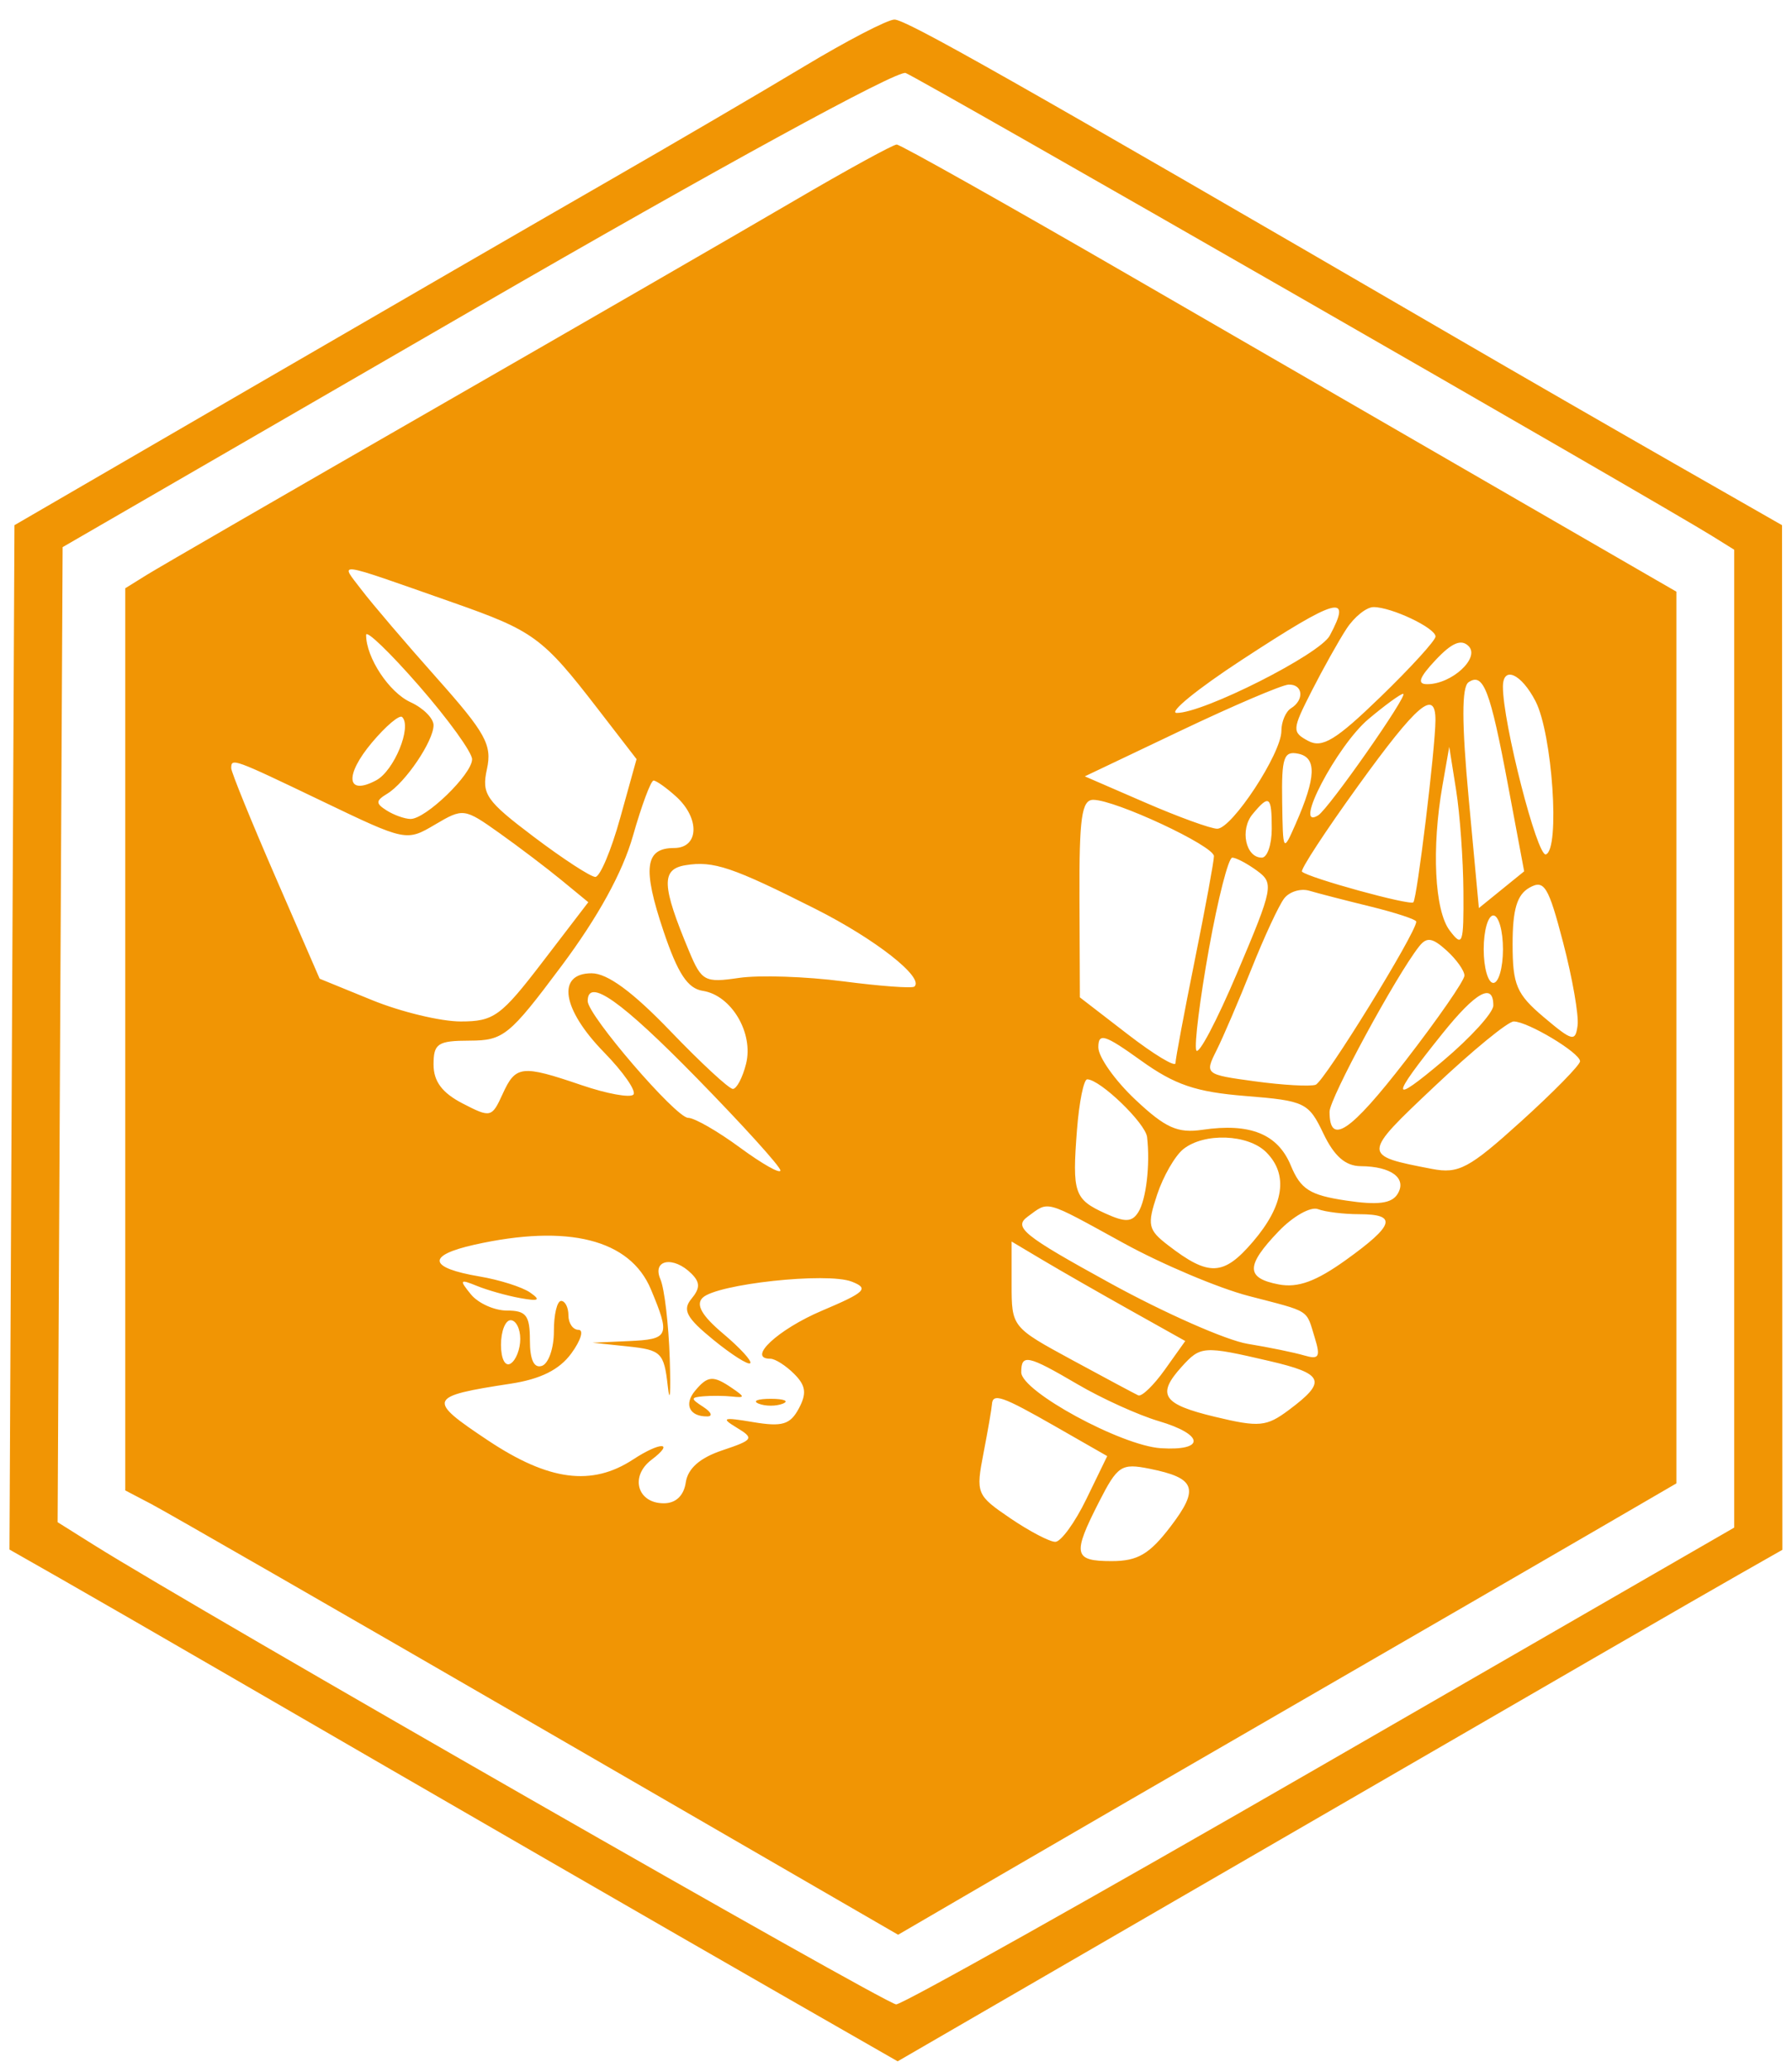 <svg xmlns="http://www.w3.org/2000/svg" width="186" height="215" viewBox="0 0 186 215" version="1.1"><path d="M 83.500 6.873 C 79.100 9.519, 69.875 14.916, 63 18.868 C 56.125 22.819, 39.475 32.453, 26 40.276 L 1.500 54.500 1.241 107.650 L 0.983 160.799 6.241 163.792 C 9.134 165.438, 17.125 170.045, 24 174.030 C 46.316 186.965, 69.239 200.198, 81.335 207.128 L 93.171 213.908 121.835 197.305 C 163.887 172.948, 176.007 165.941, 180.750 163.245 L 185 160.829 184.983 107.665 L 184.966 54.500 173.733 48.082 C 167.555 44.551, 157.325 38.655, 151 34.977 C 104.959 8.211, 94 2.004, 92.830 2.031 C 92.098 2.048, 87.900 4.227, 83.500 6.873 M 49.500 31.902 L 6.500 56.777 6.241 107.370 L 5.982 157.963 9.741 160.321 C 20.538 167.094, 91.984 208, 93.016 208 C 93.680 208, 113.523 196.868, 137.112 183.262 L 180 158.523 180 107.785 L 180 57.046 177.750 55.646 C 172.030 52.087, 95.326 8.061, 94 7.576 C 93.130 7.257, 74.443 17.473, 49.500 31.902 M 82.446 20.824 C 76.976 24.028, 60.125 33.759, 45 42.449 C 29.875 51.138, 16.488 58.878, 15.250 59.647 L 13 61.046 13 107.854 L 13 154.662 15.711 156.081 C 17.201 156.861, 35.250 167.236, 55.820 179.137 L 93.218 200.773 103.859 194.576 C 109.711 191.168, 123.725 183.049, 135 176.535 C 146.275 170.020, 159.662 162.270, 164.750 159.312 L 174 153.935 174 107.667 L 174 61.399 157.750 52.012 C 148.813 46.850, 130.758 36.410, 117.629 28.813 C 104.499 21.216, 93.450 15, 93.075 15 C 92.700 15, 87.917 17.621, 82.446 20.824 M 37.542 61.232 C 38.619 62.647, 42.127 66.757, 45.338 70.364 C 50.407 76.058, 51.092 77.302, 50.542 79.807 C 49.970 82.415, 50.436 83.089, 55.412 86.845 C 58.438 89.130, 61.310 91, 61.793 91 C 62.277 91, 63.437 88.250, 64.371 84.888 L 66.071 78.776 62.029 73.537 C 56.327 66.146, 55.404 65.470, 47 62.522 C 34.456 58.121, 35.259 58.231, 37.542 61.232 M 128.887 68.482 C 124.274 71.497, 121.237 73.972, 122.138 73.982 C 124.891 74.012, 136.978 67.909, 138.020 65.962 C 140.384 61.546, 138.851 61.969, 128.887 68.482 M 139.760 65.250 C 138.951 66.487, 137.323 69.396, 136.143 71.714 C 134.103 75.718, 134.086 75.975, 135.789 76.887 C 137.243 77.665, 138.664 76.799, 143.291 72.317 C 146.431 69.276, 149 66.457, 149 66.054 C 149 65.167, 144.435 63, 142.568 63 C 141.832 63, 140.568 64.013, 139.760 65.250 M 38 65.889 C 38 68.241, 40.388 71.856, 42.610 72.868 C 43.925 73.467, 45 74.542, 45 75.256 C 45 76.899, 42.073 81.226, 40.190 82.367 C 38.988 83.096, 38.978 83.372, 40.130 84.102 C 40.884 84.579, 41.997 84.976, 42.604 84.985 C 44.183 85.007, 49 80.342, 49 78.790 C 49 78.073, 46.525 74.647, 43.500 71.179 C 40.475 67.710, 38 65.330, 38 65.889 M 149.012 68.487 C 147.296 70.313, 147.057 71, 148.135 71 C 150.674 71, 153.641 68.278, 152.437 67.054 C 151.678 66.283, 150.697 66.694, 149.012 68.487 M 152.430 70.795 C 151.708 71.284, 151.713 74.990, 152.444 82.866 L 153.500 94.233 155.850 92.326 L 158.200 90.420 156.526 81.490 C 154.673 71.597, 153.967 69.755, 152.430 70.795 M 155.995 71.250 C 155.981 74.992, 159.565 88.976, 160.458 88.662 C 161.940 88.142, 161.125 76.142, 159.379 72.766 C 157.900 69.906, 156.004 69.057, 155.995 71.250 M 122.548 75.826 L 112.597 80.564 118.864 83.282 C 122.311 84.777, 125.677 86, 126.342 86 C 127.870 86, 133 78.186, 133 75.859 C 133 74.901, 133.450 73.840, 134 73.500 C 135.411 72.628, 135.244 70.991, 133.750 71.044 C 133.063 71.068, 128.022 73.220, 122.548 75.826 M 142.040 74.620 C 138.755 77.384, 134.099 86.293, 136.817 84.613 C 137.911 83.937, 146.262 72, 145.641 72 C 145.373 72, 143.752 73.179, 142.040 74.620 M 140.959 81.557 C 137.561 86.264, 134.943 90.268, 135.141 90.455 C 135.820 91.098, 146.340 93.993, 146.698 93.635 C 147.084 93.250, 148.980 77.641, 148.992 74.750 C 149.007 71.427, 147.114 73.031, 140.959 81.557 M 38.618 77.042 C 35.725 80.480, 35.961 82.627, 39.049 80.974 C 40.902 79.982, 42.769 75.436, 41.745 74.411 C 41.472 74.139, 40.065 75.323, 38.618 77.042 M 133.082 83.177 C 133.162 88.455, 133.174 88.475, 134.481 85.500 C 136.611 80.654, 136.686 78.611, 134.750 78.213 C 133.250 77.905, 133.012 78.613, 133.082 83.177 M 149.723 81.500 C 148.579 88.025, 148.899 94.484, 150.468 96.559 C 151.811 98.334, 151.933 97.986, 151.894 92.500 C 151.871 89.200, 151.531 84.475, 151.138 82 L 150.424 77.500 149.723 81.500 M 24 79.718 C 24 80.113, 26.065 85.190, 28.590 91 L 33.179 101.564 38.613 103.782 C 41.601 105.002, 45.742 106, 47.815 106 C 51.257 106, 51.995 105.463, 56.323 99.812 L 61.062 93.624 58.281 91.338 C 56.751 90.080, 53.840 87.873, 51.812 86.432 C 48.190 83.861, 48.070 83.845, 45.147 85.572 C 42.187 87.321, 42.121 87.308, 33.489 83.165 C 24.170 78.694, 24 78.632, 24 79.718 M 65.694 86.750 C 64.622 90.526, 62.077 95.157, 58.281 100.240 C 52.872 107.481, 52.259 107.980, 48.750 107.990 C 45.430 107.999, 45 108.284, 45 110.474 C 45 112.214, 45.894 113.411, 48.008 114.504 C 50.923 116.012, 51.051 115.982, 52.168 113.530 C 53.524 110.554, 54.135 110.486, 60.376 112.612 C 62.979 113.499, 65.392 113.941, 65.739 113.594 C 66.086 113.247, 64.712 111.265, 62.685 109.189 C 58.328 104.727, 57.747 101, 61.409 101 C 63.047 101, 65.664 102.922, 69.582 107 C 72.751 110.300, 75.669 113, 76.064 113 C 76.460 113, 77.078 111.827, 77.437 110.394 C 78.239 107.200, 75.913 103.278, 72.947 102.823 C 71.373 102.581, 70.347 101.021, 68.866 96.618 C 66.671 90.094, 66.939 88, 69.969 88 C 72.555 88, 72.672 84.918, 70.171 82.655 C 69.165 81.745, 68.114 81, 67.835 81 C 67.556 81, 66.593 83.588, 65.694 86.750 M 112.043 93.250 L 112.085 103.500 117.043 107.323 C 119.769 109.426, 122.004 110.776, 122.009 110.323 C 122.015 109.870, 122.915 105.069, 124.009 99.653 C 125.104 94.238, 126 89.375, 126 88.848 C 126 87.777, 115.767 83, 113.471 83 C 112.269 83, 112.008 84.875, 112.043 93.250 M 130.011 84.487 C 128.676 86.095, 129.293 89, 130.969 89 C 131.536 89, 132 87.650, 132 86 C 132 82.593, 131.744 82.399, 130.011 84.487 M 71.162 89.783 C 68.602 90.198, 68.671 91.883, 71.525 98.713 C 72.827 101.829, 73.151 102.003, 76.707 101.479 C 78.793 101.172, 83.650 101.332, 87.500 101.834 C 91.350 102.336, 94.685 102.581, 94.911 102.379 C 95.951 101.449, 90.873 97.463, 84.651 94.327 C 76.002 89.968, 74.058 89.313, 71.162 89.783 M 125.487 98.432 C 124.552 103.620, 123.956 108.369, 124.162 108.985 C 124.367 109.601, 126.288 105.966, 128.430 100.908 C 132.158 92.104, 132.245 91.652, 130.471 90.355 C 129.452 89.610, 128.295 89, 127.901 89 C 127.507 89, 126.421 93.245, 125.487 98.432 M 158.750 92.115 C 157.458 92.842, 157 94.373, 157 97.961 C 157 102.216, 157.405 103.164, 160.250 105.565 C 163.215 108.067, 163.522 108.141, 163.746 106.404 C 163.881 105.357, 163.206 101.492, 162.246 97.815 C 160.716 91.957, 160.284 91.252, 158.750 92.115 M 133.294 93.227 C 132.750 93.927, 131.228 97.200, 129.912 100.500 C 128.596 103.800, 126.957 107.625, 126.269 109 C 125.030 111.475, 125.069 111.507, 130.259 112.213 C 133.142 112.606, 135.974 112.766, 136.553 112.570 C 137.452 112.266, 147 96.794, 147 95.642 C 147 95.419, 144.863 94.714, 142.250 94.073 C 139.637 93.433, 136.776 92.695, 135.891 92.432 C 135.006 92.170, 133.837 92.528, 133.294 93.227 M 154 98.500 C 154 100.425, 154.450 102, 155 102 C 155.550 102, 156 100.425, 156 98.500 C 156 96.575, 155.550 95, 155 95 C 154.450 95, 154 96.575, 154 98.500 M 147.287 98.225 C 144.873 101.304, 138 113.989, 138 115.365 C 138 118.932, 140.142 117.493, 145.885 110.070 C 149.248 105.722, 152 101.748, 152 101.237 C 152 100.727, 151.165 99.554, 150.143 98.630 C 148.665 97.292, 148.083 97.210, 147.287 98.225 M 61 103.885 C 61 105.358, 70.158 116, 71.425 116 C 72.075 116, 74.495 117.389, 76.803 119.087 C 79.111 120.784, 81 121.851, 81 121.458 C 81 121.064, 77.094 116.750, 72.319 111.871 C 64.471 103.851, 61 101.402, 61 103.885 M 149.722 107.250 C 144.241 114.077, 144.260 114.743, 149.800 110.072 C 152.660 107.660, 155 105.082, 155 104.343 C 155 101.929, 153.196 102.923, 149.722 107.250 M 148.937 112.698 C 141.323 119.881, 141.323 119.895, 148.633 121.301 C 151.402 121.833, 152.477 121.259, 157.883 116.368 C 161.247 113.323, 164 110.517, 164 110.132 C 164 109.257, 158.572 106, 157.114 106 C 156.522 106, 152.842 109.014, 148.937 112.698 M 114.002 108.688 C 114.003 109.685, 115.726 112.121, 117.831 114.102 C 120.970 117.055, 122.228 117.620, 124.817 117.240 C 129.752 116.516, 132.623 117.676, 133.976 120.941 C 135.002 123.418, 135.949 124.020, 139.713 124.584 C 143.010 125.079, 144.446 124.896, 145.058 123.907 C 146.064 122.278, 144.423 121.037, 141.234 121.015 C 139.652 121.005, 138.482 119.981, 137.359 117.627 C 135.826 114.413, 135.446 114.229, 129.290 113.735 C 124.124 113.321, 121.945 112.581, 118.415 110.046 C 114.653 107.345, 114 107.144, 114.002 108.688 M 111.785 117.250 C 111.277 123.798, 111.497 124.450, 114.714 125.916 C 116.778 126.856, 117.490 126.832, 118.144 125.801 C 118.965 124.506, 119.395 120.859, 119.063 118 C 118.895 116.555, 114.187 112.015, 112.847 112.005 C 112.487 112.002, 112.010 114.362, 111.785 117.250 M 122.819 119.250 C 121.959 119.938, 120.736 122.064, 120.101 123.976 C 119.054 127.129, 119.158 127.614, 121.223 129.209 C 125.474 132.491, 126.992 132.429, 130.055 128.848 C 133.280 125.078, 133.751 121.894, 131.429 119.571 C 129.544 117.686, 124.987 117.516, 122.819 119.250 M 106.665 126.256 C 105.159 127.357, 106.210 128.204, 115.224 133.155 C 120.876 136.260, 127.300 139.094, 129.500 139.453 C 131.700 139.813, 134.332 140.352, 135.349 140.652 C 136.899 141.109, 137.081 140.819, 136.474 138.849 C 135.539 135.809, 136.131 136.185, 129.606 134.486 C 126.472 133.669, 120.628 131.201, 116.619 129.001 C 108.298 124.434, 108.921 124.606, 106.665 126.256 M 132.712 127.779 C 129.290 131.350, 129.292 132.632, 132.721 133.287 C 134.712 133.668, 136.589 132.983, 139.721 130.734 C 144.750 127.122, 145.073 126, 141.082 126 C 139.477 126, 137.547 125.763, 136.794 125.474 C 136.040 125.185, 134.203 126.222, 132.712 127.779 M 49.230 129.170 C 44.245 130.286, 44.457 131.564, 49.776 132.462 C 51.847 132.812, 54.207 133.561, 55.020 134.127 C 56.166 134.924, 55.935 135.055, 54 134.707 C 52.625 134.460, 50.600 133.890, 49.500 133.441 C 47.720 132.715, 47.651 132.811, 48.872 134.313 C 49.627 135.241, 51.315 136, 52.622 136 C 54.612 136, 55 136.503, 55 139.083 C 55 141.112, 55.428 142.020, 56.250 141.738 C 56.938 141.502, 57.496 139.890, 57.490 138.155 C 57.485 136.420, 57.823 135, 58.240 135 C 58.658 135, 59 135.675, 59 136.500 C 59 137.325, 59.471 138, 60.047 138 C 60.622 138, 60.285 139.103, 59.297 140.451 C 58.055 142.144, 56.109 143.114, 53 143.589 C 44.383 144.906, 44.258 145.223, 50.666 149.486 C 56.967 153.676, 61.429 154.259, 65.714 151.452 C 68.558 149.588, 70.094 149.614, 67.625 151.484 C 65.353 153.204, 66.142 156, 68.899 156 C 70.146 156, 70.977 155.211, 71.180 153.834 C 71.394 152.385, 72.648 151.283, 74.968 150.506 C 78.204 149.421, 78.304 149.264, 76.468 148.151 C 74.789 147.134, 75.037 147.049, 78.164 147.575 C 81.190 148.083, 82.017 147.837, 82.912 146.165 C 83.753 144.593, 83.644 143.787, 82.427 142.569 C 81.563 141.706, 80.453 141, 79.960 141 C 77.474 141, 80.751 137.949, 85.316 136.013 C 89.839 134.095, 90.233 133.711, 88.407 132.998 C 85.843 131.997, 74.356 133.244, 72.921 134.679 C 72.199 135.401, 72.856 136.543, 75.065 138.401 C 76.817 139.876, 78.079 141.254, 77.869 141.464 C 77.659 141.674, 75.933 140.578, 74.034 139.028 C 71.242 136.749, 70.808 135.936, 71.767 134.781 C 72.676 133.686, 72.678 133.078, 71.776 132.176 C 69.903 130.303, 67.656 130.702, 68.547 132.750 C 68.965 133.713, 69.401 137.425, 69.516 141 C 69.630 144.575, 69.537 145.838, 69.307 143.807 C 68.921 140.379, 68.625 140.086, 65.195 139.725 L 61.500 139.336 65.250 139.168 C 69.452 138.980, 69.591 138.658, 67.560 133.798 C 65.395 128.616, 58.962 126.992, 49.230 129.170 M 105 133.279 C 105 137.700, 105.030 137.738, 111.247 141.111 C 114.683 142.975, 117.787 144.635, 118.144 144.799 C 118.502 144.963, 119.745 143.762, 120.908 142.129 L 123.023 139.160 117.261 135.934 C 114.093 134.159, 110.037 131.837, 108.250 130.772 L 105 128.837 105 133.279 M 52 139.559 C 52 141.010, 52.433 141.851, 53 141.500 C 53.550 141.160, 54 140.009, 54 138.941 C 54 137.873, 53.550 137, 53 137 C 52.450 137, 52 138.152, 52 139.559 M 122.655 141.829 C 120.017 144.743, 120.665 145.720, 126.097 147.023 C 130.701 148.128, 131.444 148.059, 133.784 146.312 C 137.763 143.341, 137.447 142.559, 131.728 141.229 C 124.903 139.642, 124.617 139.661, 122.655 141.829 M 106 142.405 C 106 144.375, 116.397 150.027, 120.498 150.285 C 125.126 150.577, 124.990 148.866, 120.276 147.474 C 118.164 146.850, 114.386 145.138, 111.880 143.670 C 106.657 140.609, 106 140.468, 106 142.405 M 72.131 144.342 C 70.963 145.749, 71.577 147.011, 73.417 146.985 C 74.013 146.976, 73.825 146.533, 73 146 C 71.667 145.138, 71.667 145.016, 73 144.897 C 73.825 144.823, 75.175 144.835, 76 144.923 C 77.333 145.066, 77.333 144.969, 76 144.057 C 74.020 142.702, 73.458 142.743, 72.131 144.342 M 78.750 145.662 C 79.438 145.940, 80.563 145.940, 81.250 145.662 C 81.938 145.385, 81.375 145.158, 80 145.158 C 78.625 145.158, 78.063 145.385, 78.750 145.662 M 102.956 145.750 C 102.932 146.162, 102.539 148.435, 102.082 150.799 C 101.274 154.975, 101.354 155.168, 104.857 157.549 C 106.841 158.897, 108.945 160, 109.533 160 C 110.121 160, 111.574 157.998, 112.763 155.552 L 114.924 151.103 109.590 148.052 C 104.002 144.854, 103.028 144.516, 102.956 145.750 M 114.076 155.850 C 111.287 161.318, 111.432 162, 115.381 162 C 118.086 162, 119.310 161.282, 121.497 158.415 C 124.514 154.460, 124.116 153.373, 119.295 152.409 C 116.392 151.828, 115.994 152.091, 114.076 155.850" stroke="none" fill="#f19504" fill-rule="evenodd"/></svg>